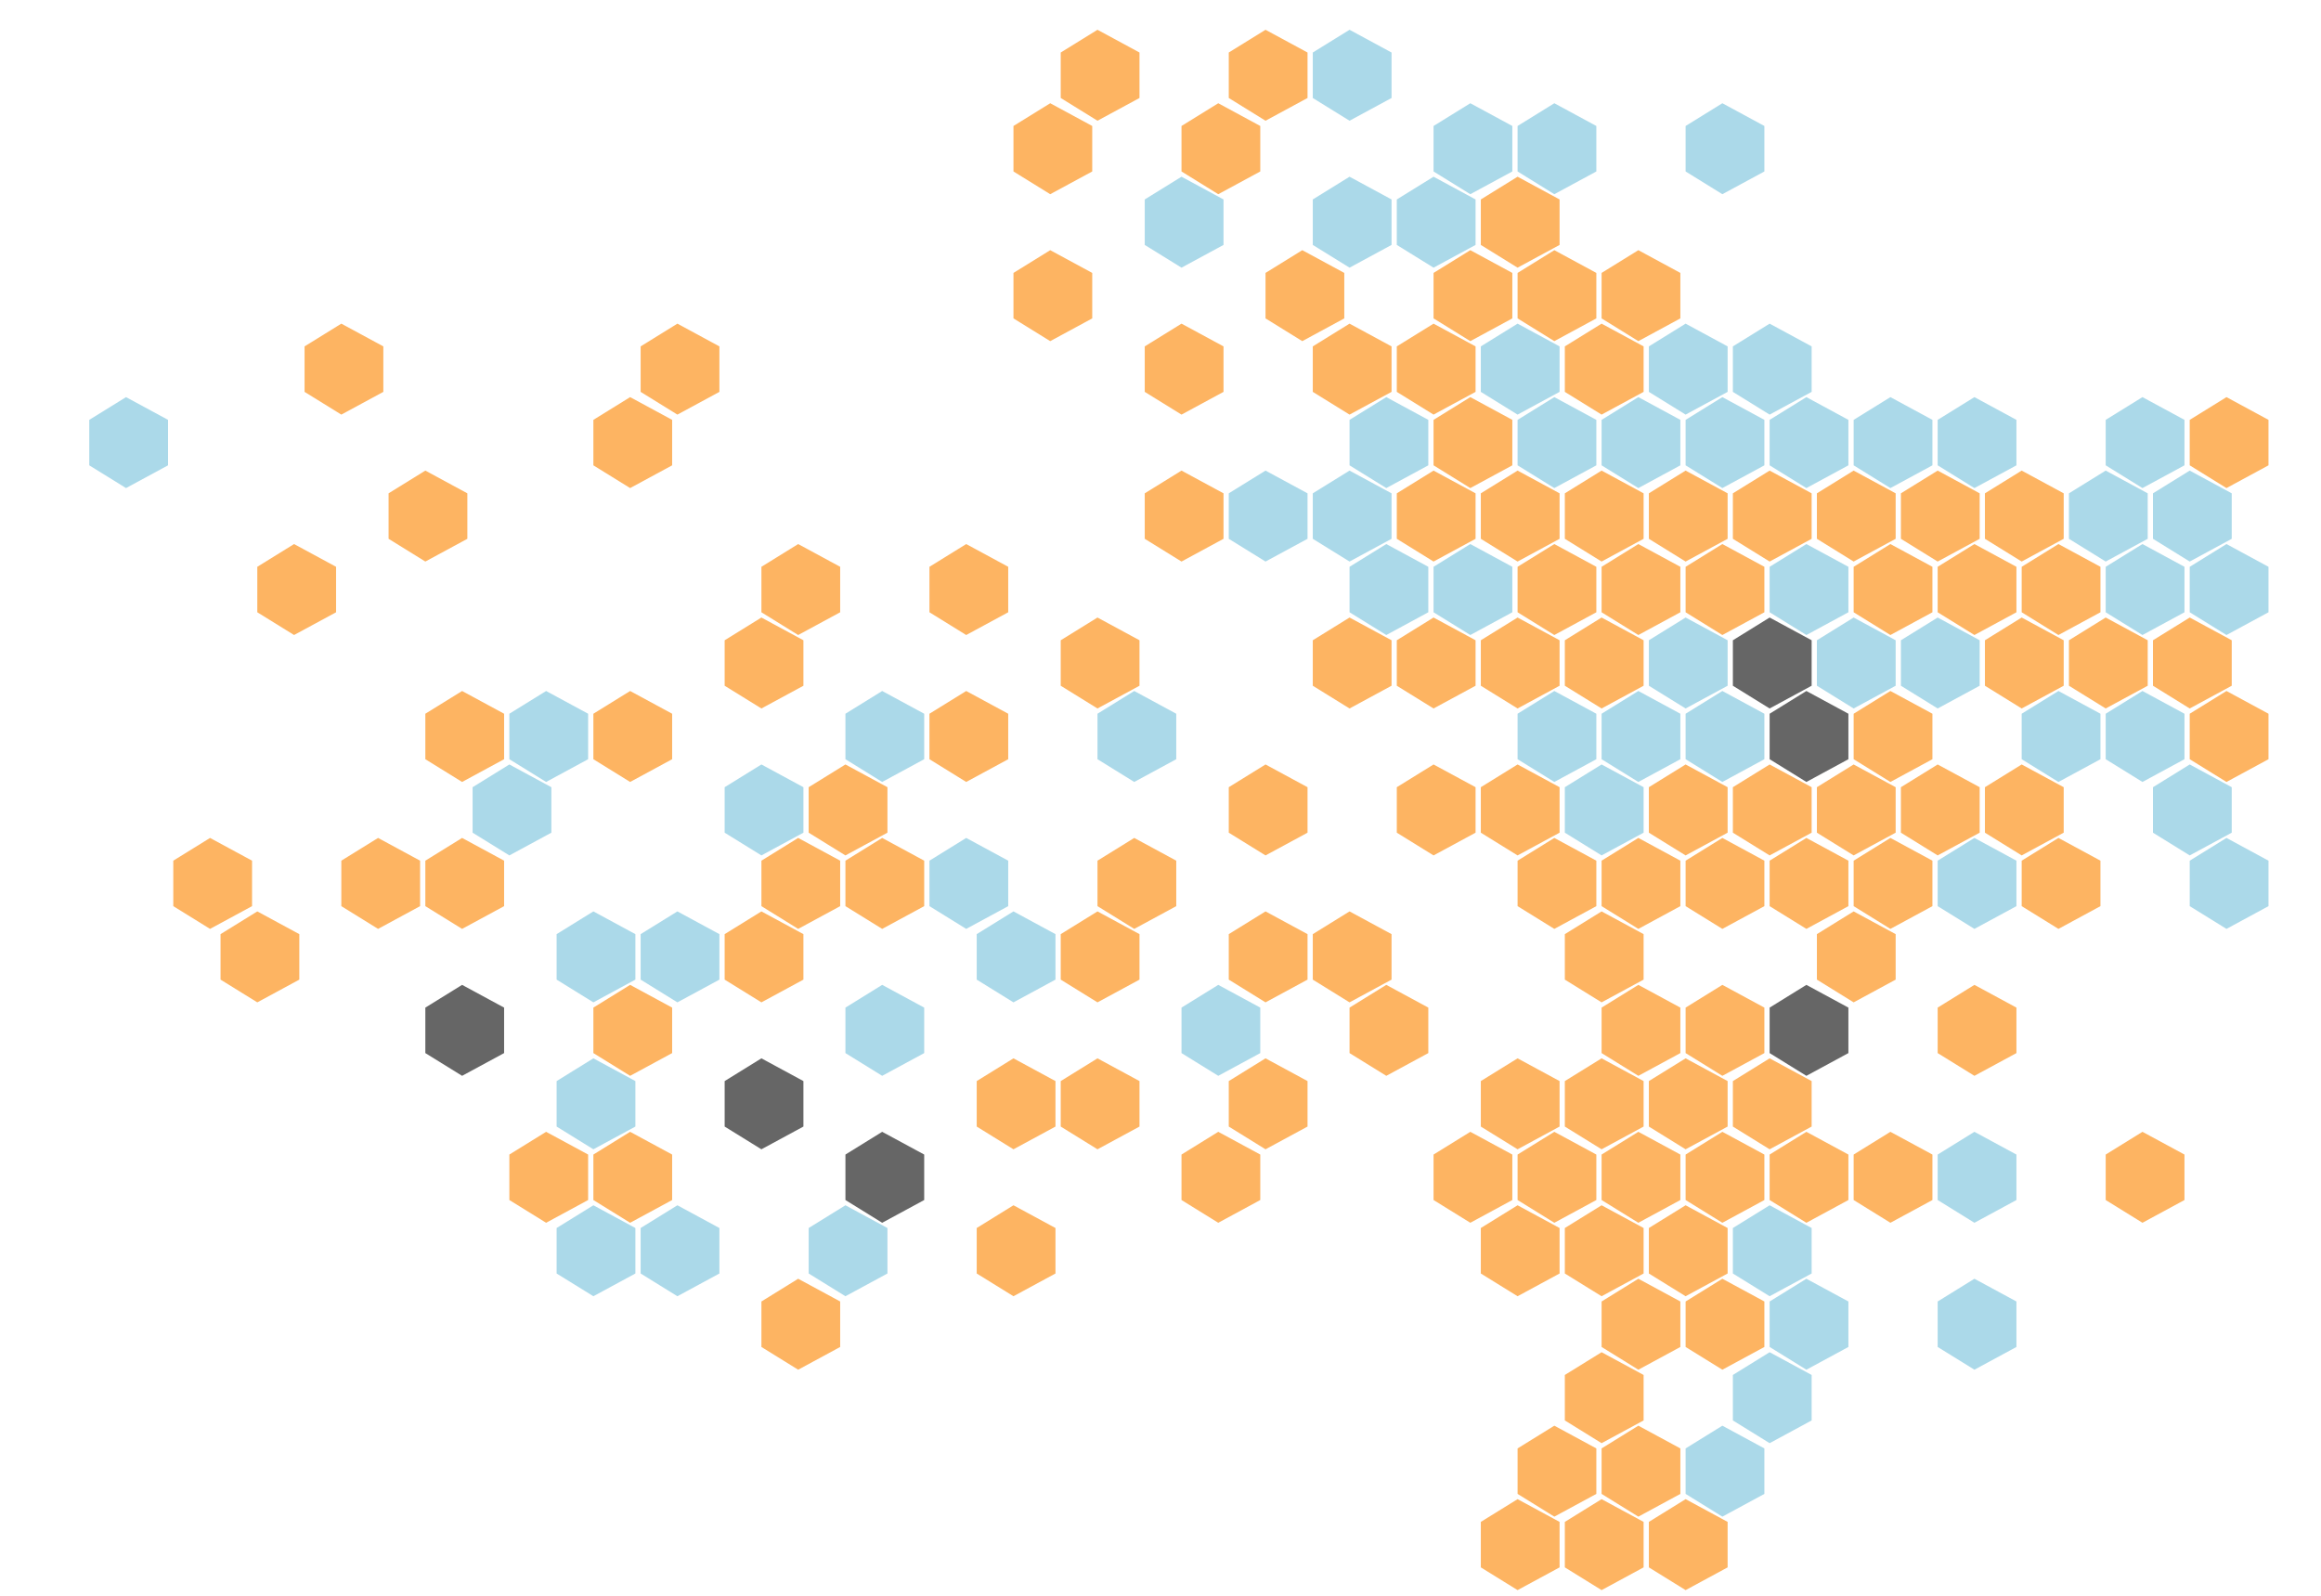 <!--?xml version="1.0" standalone="yes"?-->
<svg viewBox="0 0 442 304" version="1.1" xmlns="http://www.w3.org/2000/svg">
<polygon id="AC_1" points="17,79.952 24,75.622 32,79.952 32,88.612 24,92.942 17,88.612" fill="#abd9e9"></polygon>
<polygon id="AC_10" points="289,23.99 296,19.66 304,23.99 304,32.651 296,36.981 289,32.651" fill="#abd9e9"></polygon>
<polygon id="AC_100" points="234,205.865 241,201.535 249,205.865 249,214.526 241,218.856 234,214.526" fill="#fdb462"></polygon>
<polygon id="AC_101" points="202,205.865 209,201.535 217,205.865 217,214.526 209,218.856 202,214.526" fill="#fdb462"></polygon>
<polygon id="AC_102" points="225,191.875 232,187.545 240,191.875 240,200.535 232,204.865 225,200.535" fill="#abd9e9"></polygon>
<polygon id="AC_103" points="234,177.885 241,173.554 249,177.885 249,186.545 241,190.875 234,186.545" fill="#fdb462"></polygon>
<polygon id="AC_104" points="250,177.885 257,173.554 265,177.885 265,186.545 257,190.875 250,186.545" fill="#fdb462"></polygon>
<polygon id="AC_105" points="257,191.875 264,187.545 272,191.875 272,200.535 264,204.865 257,200.535" fill="#fdb462"></polygon>
<polygon id="AC_106" points="202,177.885 209,173.554 217,177.885 217,186.545 209,190.875 202,186.545" fill="#fdb462"></polygon>
<polygon id="AC_107" points="209,163.894 216,159.564 224,163.894 224,172.554 216,176.885 209,172.554" fill="#fdb462"></polygon>
<polygon id="AC_108" points="266,149.904 273,145.574 281,149.904 281,158.564 273,162.894 266,158.564" fill="#fdb462"></polygon>
<polygon id="AC_109" points="298,149.904 305,145.574 313,149.904 313,158.564 305,162.894 298,158.564" fill="#abd9e9"></polygon>
<polygon id="AC_11" points="266,37.981 273,33.651 281,37.981 281,46.641 273,50.971 266,46.641" fill="#abd9e9"></polygon>
<polygon id="AC_110" points="321,135.913 328,131.583 336,135.913 336,144.574 328,148.904 321,144.574" fill="#abd9e9"></polygon>
<polygon id="AC_111" points="330,121.923 337,117.593 345,121.923 345,130.583 337,134.913 330,130.583" fill="#666666"></polygon>
<polygon id="AC_112" points="282,149.904 289,145.574 297,149.904 297,158.564 289,162.894 282,158.564" fill="#fdb462"></polygon>
<polygon id="AC_113" points="305,135.913 312,131.583 320,135.913 320,144.574 312,148.904 305,144.574" fill="#abd9e9"></polygon>
<polygon id="AC_114" points="289,135.913 296,131.583 304,135.913 304,144.574 296,148.904 289,144.574" fill="#abd9e9"></polygon>
<polygon id="AC_115" points="282,121.923 289,117.593 297,121.923 297,130.583 289,134.913 282,130.583" fill="#fdb462"></polygon>
<polygon id="AC_116" points="298,121.923 305,117.593 313,121.923 313,130.583 305,134.913 298,130.583" fill="#fdb462"></polygon>
<polygon id="AC_117" points="337,107.933 344,103.603 352,107.933 352,116.593 344,120.923 337,116.593" fill="#abd9e9"></polygon>
<polygon id="AC_118" points="314,121.923 321,117.593 329,121.923 329,130.583 321,134.913 314,130.583" fill="#abd9e9"></polygon>
<polygon id="AC_119" points="346,121.923 353,117.593 361,121.923 361,130.583 353,134.913 346,130.583" fill="#abd9e9"></polygon>
<polygon id="AC_12" points="273,23.99 280,19.66 288,23.99 288,32.651 280,36.981 273,32.651" fill="#abd9e9"></polygon>
<polygon id="AC_120" points="401,107.933 408,103.603 416,107.933 416,116.593 408,120.923 401,116.593" fill="#abd9e9"></polygon>
<polygon id="AC_121" points="410,93.942 417,89.612 425,93.942 425,102.603 417,106.933 410,102.603" fill="#abd9e9"></polygon>
<polygon id="AC_122" points="401,79.952 408,75.622 416,79.952 416,88.612 408,92.942 401,88.612" fill="#abd9e9"></polygon>
<polygon id="AC_123" points="369,79.952 376,75.622 384,79.952 384,88.612 376,92.942 369,88.612" fill="#abd9e9"></polygon>
<polygon id="AC_124" points="417,135.913 424,131.583 432,135.913 432,144.574 424,148.904 417,144.574" fill="#fdb462"></polygon>
<polygon id="AC_125" points="417,107.933 424,103.603 432,107.933 432,116.593 424,120.923 417,116.593" fill="#abd9e9"></polygon>
<polygon id="AC_126" points="362,121.923 369,117.593 377,121.923 377,130.583 369,134.913 362,130.583" fill="#abd9e9"></polygon>
<polygon id="AC_127" points="378,121.923 385,117.593 393,121.923 393,130.583 385,134.913 378,130.583" fill="#fdb462"></polygon>
<polygon id="AC_128" points="353,135.913 360,131.583 368,135.913 368,144.574 360,148.904 353,144.574" fill="#fdb462"></polygon>
<polygon id="AC_129" points="417,79.952 424,75.622 432,79.952 432,88.612 424,92.942 417,88.612" fill="#fdb462"></polygon>
<polygon id="AC_13" points="234,10.0 241,5.67 249,10.0 249,18.66 241,22.99 234,18.66" fill="#fdb462"></polygon>
<polygon id="AC_130" points="401,135.913 408,131.583 416,135.913 416,144.574 408,148.904 401,144.574" fill="#abd9e9"></polygon>
<polygon id="AC_131" points="410,121.923 417,117.593 425,121.923 425,130.583 417,134.913 410,130.583" fill="#fdb462"></polygon>
<polygon id="AC_132" points="417,163.894 424,159.564 432,163.894 432,172.554 424,176.885 417,172.554" fill="#abd9e9"></polygon>
<polygon id="AC_133" points="410,149.904 417,145.574 425,149.904 425,158.564 417,162.894 410,158.564" fill="#abd9e9"></polygon>
<polygon id="AC_134" points="394,121.923 401,117.593 409,121.923 409,130.583 401,134.913 394,130.583" fill="#fdb462"></polygon>
<polygon id="AC_135" points="337,135.913 344,131.583 352,135.913 352,144.574 344,148.904 337,144.574" fill="#666666"></polygon>
<polygon id="AC_136" points="378,149.904 385,145.574 393,149.904 393,158.564 385,162.894 378,158.564" fill="#fdb462"></polygon>
<polygon id="AC_137" points="385,135.913 392,131.583 400,135.913 400,144.574 392,148.904 385,144.574" fill="#abd9e9"></polygon>
<polygon id="AC_138" points="385,163.894 392,159.564 400,163.894 400,172.554 392,176.885 385,172.554" fill="#fdb462"></polygon>
<polygon id="AC_139" points="369,163.894 376,159.564 384,163.894 384,172.554 376,176.885 369,172.554" fill="#abd9e9"></polygon>
<polygon id="AC_14" points="225,23.99 232,19.66 240,23.99 240,32.651 232,36.981 225,32.651" fill="#fdb462"></polygon>
<polygon id="AC_140" points="337,163.894 344,159.564 352,163.894 352,172.554 344,176.885 337,172.554" fill="#fdb462"></polygon>
<polygon id="AC_141" points="362,149.904 369,145.574 377,149.904 377,158.564 369,162.894 362,158.564" fill="#fdb462"></polygon>
<polygon id="AC_142" points="346,149.904 353,145.574 361,149.904 361,158.564 353,162.894 346,158.564" fill="#fdb462"></polygon>
<polygon id="AC_143" points="353,163.894 360,159.564 368,163.894 368,172.554 360,176.885 353,172.554" fill="#fdb462"></polygon>
<polygon id="AC_144" points="330,149.904 337,145.574 345,149.904 345,158.564 337,162.894 330,158.564" fill="#fdb462"></polygon>
<polygon id="AC_145" points="305,163.894 312,159.564 320,163.894 320,172.554 312,176.885 305,172.554" fill="#fdb462"></polygon>
<polygon id="AC_146" points="314,149.904 321,145.574 329,149.904 329,158.564 321,162.894 314,158.564" fill="#fdb462"></polygon>
<polygon id="AC_147" points="321,163.894 328,159.564 336,163.894 336,172.554 328,176.885 321,172.554" fill="#fdb462"></polygon>
<polygon id="AC_148" points="346,177.885 353,173.554 361,177.885 361,186.545 353,190.875 346,186.545" fill="#fdb462"></polygon>
<polygon id="AC_149" points="369,191.875 376,187.545 384,191.875 384,200.535 376,204.865 369,200.535" fill="#fdb462"></polygon>
<polygon id="AC_15" points="218,37.981 225,33.651 233,37.981 233,46.641 225,50.971 218,46.641" fill="#abd9e9"></polygon>
<polygon id="AC_150" points="289,163.894 296,159.564 304,163.894 304,172.554 296,176.885 289,172.554" fill="#fdb462"></polygon>
<polygon id="AC_151" points="298,177.885 305,173.554 313,177.885 313,186.545 305,190.875 298,186.545" fill="#fdb462"></polygon>
<polygon id="AC_152" points="337,191.875 344,187.545 352,191.875 352,200.535 344,204.865 337,200.535" fill="#666666"></polygon>
<polygon id="AC_153" points="321,191.875 328,187.545 336,191.875 336,200.535 328,204.865 321,200.535" fill="#fdb462"></polygon>
<polygon id="AC_154" points="305,191.875 312,187.545 320,191.875 320,200.535 312,204.865 305,200.535" fill="#fdb462"></polygon>
<polygon id="AC_155" points="273,219.856 280,215.526 288,219.856 288,228.516 280,232.846 273,228.516" fill="#fdb462"></polygon>
<polygon id="AC_156" points="330,205.865 337,201.535 345,205.865 345,214.526 337,218.856 330,214.526" fill="#fdb462"></polygon>
<polygon id="AC_157" points="369,219.856 376,215.526 384,219.856 384,228.516 376,232.846 369,228.516" fill="#abd9e9"></polygon>
<polygon id="AC_158" points="298,233.846 305,229.516 313,233.846 313,242.506 305,246.836 298,242.506" fill="#fdb462"></polygon>
<polygon id="AC_159" points="305,247.836 312,243.506 320,247.836 320,256.497 312,260.827 305,256.497" fill="#fdb462"></polygon>
<polygon id="AC_16" points="193,51.971 200,47.641 208,51.971 208,60.631 200,64.962 193,60.631" fill="#fdb462"></polygon>
<polygon id="AC_160" points="298,205.865 305,201.535 313,205.865 313,214.526 305,218.856 298,214.526" fill="#fdb462"></polygon>
<polygon id="AC_161" points="337,219.856 344,215.526 352,219.856 352,228.516 344,232.846 337,228.516" fill="#fdb462"></polygon>
<polygon id="AC_162" points="321,219.856 328,215.526 336,219.856 336,228.516 328,232.846 321,228.516" fill="#fdb462"></polygon>
<polygon id="AC_163" points="298,261.827 305,257.497 313,261.827 313,270.487 305,274.817 298,270.487" fill="#fdb462"></polygon>
<polygon id="AC_164" points="305,219.856 312,215.526 320,219.856 320,228.516 312,232.846 305,228.516" fill="#fdb462"></polygon>
<polygon id="AC_165" points="314,205.865 321,201.535 329,205.865 329,214.526 321,218.856 314,214.526" fill="#fdb462"></polygon>
<polygon id="AC_166" points="282,205.865 289,201.535 297,205.865 297,214.526 289,218.856 282,214.526" fill="#fdb462"></polygon>
<polygon id="AC_167" points="289,219.856 296,215.526 304,219.856 304,228.516 296,232.846 289,228.516" fill="#fdb462"></polygon>
<polygon id="AC_168" points="282,233.846 289,229.516 297,233.846 297,242.506 289,246.836 282,242.506" fill="#fdb462"></polygon>
<polygon id="AC_169" points="353,219.856 360,215.526 368,219.856 368,228.516 360,232.846 353,228.516" fill="#fdb462"></polygon>
<polygon id="AC_17" points="218,65.962 225,61.631 233,65.962 233,74.622 225,78.952 218,74.622" fill="#fdb462"></polygon>
<polygon id="AC_170" points="314,233.846 321,229.516 329,233.846 329,242.506 321,246.836 314,242.506" fill="#fdb462"></polygon>
<polygon id="AC_171" points="330,233.846 337,229.516 345,233.846 345,242.506 337,246.836 330,242.506" fill="#abd9e9"></polygon>
<polygon id="AC_172" points="401,219.856 408,215.526 416,219.856 416,228.516 408,232.846 401,228.516" fill="#fdb462"></polygon>
<polygon id="AC_173" points="369,247.836 376,243.506 384,247.836 384,256.497 376,260.827 369,256.497" fill="#abd9e9"></polygon>
<polygon id="AC_174" points="305,275.817 312,271.487 320,275.817 320,284.477 312,288.808 305,284.477" fill="#fdb462"></polygon>
<polygon id="AC_175" points="289,275.817 296,271.487 304,275.817 304,284.477 296,288.808 289,284.477" fill="#fdb462"></polygon>
<polygon id="AC_176" points="321,247.836 328,243.506 336,247.836 336,256.497 328,260.827 321,256.497" fill="#fdb462"></polygon>
<polygon id="AC_177" points="337,247.836 344,243.506 352,247.836 352,256.497 344,260.827 337,256.497" fill="#abd9e9"></polygon>
<polygon id="AC_178" points="330,261.827 337,257.497 345,261.827 345,270.487 337,274.817 330,270.487" fill="#abd9e9"></polygon>
<polygon id="AC_179" points="282,289.808 289,285.477 297,289.808 297,298.468 289,302.798 282,298.468" fill="#fdb462"></polygon>
<polygon id="AC_18" points="241,51.971 248,47.641 256,51.971 256,60.631 248,64.962 241,60.631" fill="#fdb462"></polygon>
<polygon id="AC_180" points="298,289.808 305,285.477 313,289.808 313,298.468 305,302.798 298,298.468" fill="#fdb462"></polygon>
<polygon id="AC_181" points="321,275.817 328,271.487 336,275.817 336,284.477 328,288.808 321,284.477" fill="#abd9e9"></polygon>
<polygon id="AC_182" points="314,289.808 321,285.477 329,289.808 329,298.468 321,302.798 314,298.468" fill="#fdb462"></polygon>
<polygon id="AC_19" points="250,37.981 257,33.651 265,37.981 265,46.641 257,50.971 250,46.641" fill="#abd9e9"></polygon>
<polygon id="AC_2" points="49,107.933 56,103.603 64,107.933 64,116.593 56,120.923 49,116.593" fill="#fdb462"></polygon>
<polygon id="AC_20" points="282,37.981 289,33.651 297,37.981 297,46.641 289,50.971 282,46.641" fill="#fdb462"></polygon>
<polygon id="AC_21" points="273,51.971 280,47.641 288,51.971 288,60.631 280,64.962 273,60.631" fill="#fdb462"></polygon>
<polygon id="AC_22" points="289,51.971 296,47.641 304,51.971 304,60.631 296,64.962 289,60.631" fill="#fdb462"></polygon>
<polygon id="AC_23" points="250,65.962 257,61.631 265,65.962 265,74.622 257,78.952 250,74.622" fill="#fdb462"></polygon>
<polygon id="AC_24" points="257,79.952 264,75.622 272,79.952 272,88.612 264,92.942 257,88.612" fill="#abd9e9"></polygon>
<polygon id="AC_25" points="266,65.962 273,61.631 281,65.962 281,74.622 273,78.952 266,74.622" fill="#fdb462"></polygon>
<polygon id="AC_26" points="282,65.962 289,61.631 297,65.962 297,74.622 289,78.952 282,74.622" fill="#abd9e9"></polygon>
<polygon id="AC_27" points="314,65.962 321,61.631 329,65.962 329,74.622 321,78.952 314,74.622" fill="#abd9e9"></polygon>
<polygon id="AC_28" points="305,51.971 312,47.641 320,51.971 320,60.631 312,64.962 305,60.631" fill="#fdb462"></polygon>
<polygon id="AC_29" points="321,23.99 328,19.66 336,23.99 336,32.651 328,36.981 321,32.651" fill="#abd9e9"></polygon>
<polygon id="AC_3" points="58,65.962 65,61.631 73,65.962 73,74.622 65,78.952 58,74.622" fill="#fdb462"></polygon>
<polygon id="AC_30" points="330,65.962 337,61.631 345,65.962 345,74.622 337,78.952 330,74.622" fill="#abd9e9"></polygon>
<polygon id="AC_31" points="353,79.952 360,75.622 368,79.952 368,88.612 360,92.942 353,88.612" fill="#abd9e9"></polygon>
<polygon id="AC_32" points="337,79.952 344,75.622 352,79.952 352,88.612 344,92.942 337,88.612" fill="#abd9e9"></polygon>
<polygon id="AC_33" points="305,79.952 312,75.622 320,79.952 320,88.612 312,92.942 305,88.612" fill="#abd9e9"></polygon>
<polygon id="AC_34" points="394,93.942 401,89.612 409,93.942 409,102.603 401,106.933 394,102.603" fill="#abd9e9"></polygon>
<polygon id="AC_35" points="273,79.952 280,75.622 288,79.952 288,88.612 280,92.942 273,88.612" fill="#fdb462"></polygon>
<polygon id="AC_36" points="298,65.962 305,61.631 313,65.962 313,74.622 305,78.952 298,74.622" fill="#fdb462"></polygon>
<polygon id="AC_37" points="289,79.952 296,75.622 304,79.952 304,88.612 296,92.942 289,88.612" fill="#abd9e9"></polygon>
<polygon id="AC_38" points="321,79.952 328,75.622 336,79.952 336,88.612 328,92.942 321,88.612" fill="#abd9e9"></polygon>
<polygon id="AC_39" points="234,93.942 241,89.612 249,93.942 249,102.603 241,106.933 234,102.603" fill="#abd9e9"></polygon>
<polygon id="AC_4" points="74,93.942 81,89.612 89,93.942 89,102.603 81,106.933 74,102.603" fill="#fdb462"></polygon>
<polygon id="AC_40" points="257,107.933 264,103.603 272,107.933 272,116.593 264,120.923 257,116.593" fill="#abd9e9"></polygon>
<polygon id="AC_41" points="282,93.942 289,89.612 297,93.942 297,102.603 289,106.933 282,102.603" fill="#fdb462"></polygon>
<polygon id="AC_42" points="289,107.933 296,103.603 304,107.933 304,116.593 296,120.923 289,116.593" fill="#fdb462"></polygon>
<polygon id="AC_43" points="353,107.933 360,103.603 368,107.933 368,116.593 360,120.923 353,116.593" fill="#fdb462"></polygon>
<polygon id="AC_44" points="305,107.933 312,103.603 320,107.933 320,116.593 312,120.923 305,116.593" fill="#fdb462"></polygon>
<polygon id="AC_45" points="298,93.942 305,89.612 313,93.942 313,102.603 305,106.933 298,102.603" fill="#fdb462"></polygon>
<polygon id="AC_46" points="314,93.942 321,89.612 329,93.942 329,102.603 321,106.933 314,102.603" fill="#fdb462"></polygon>
<polygon id="AC_47" points="330,93.942 337,89.612 345,93.942 345,102.603 337,106.933 330,102.603" fill="#fdb462"></polygon>
<polygon id="AC_48" points="378,93.942 385,89.612 393,93.942 393,102.603 385,106.933 378,102.603" fill="#fdb462"></polygon>
<polygon id="AC_49" points="362,93.942 369,89.612 377,93.942 377,102.603 369,106.933 362,102.603" fill="#fdb462"></polygon>
<polygon id="AC_5" points="113,79.952 120,75.622 128,79.952 128,88.612 120,92.942 113,88.612" fill="#fdb462"></polygon>
<polygon id="AC_50" points="266,121.923 273,117.593 281,121.923 281,130.583 273,134.913 266,130.583" fill="#fdb462"></polygon>
<polygon id="AC_51" points="250,93.942 257,89.612 265,93.942 265,102.603 257,106.933 250,102.603" fill="#abd9e9"></polygon>
<polygon id="AC_52" points="321,107.933 328,103.603 336,107.933 336,116.593 328,120.923 321,116.593" fill="#fdb462"></polygon>
<polygon id="AC_53" points="385,107.933 392,103.603 400,107.933 400,116.593 392,120.923 385,116.593" fill="#fdb462"></polygon>
<polygon id="AC_54" points="273,107.933 280,103.603 288,107.933 288,116.593 280,120.923 273,116.593" fill="#abd9e9"></polygon>
<polygon id="AC_55" points="266,93.942 273,89.612 281,93.942 281,102.603 273,106.933 266,102.603" fill="#fdb462"></polygon>
<polygon id="AC_56" points="346,93.942 353,89.612 361,93.942 361,102.603 353,106.933 346,102.603" fill="#fdb462"></polygon>
<polygon id="AC_57" points="369,107.933 376,103.603 384,107.933 384,116.593 376,120.923 369,116.593" fill="#fdb462"></polygon>
<polygon id="AC_58" points="250,121.923 257,117.593 265,121.923 265,130.583 257,134.913 250,130.583" fill="#fdb462"></polygon>
<polygon id="AC_59" points="234,149.904 241,145.574 249,149.904 249,158.564 241,162.894 234,158.564" fill="#fdb462"></polygon>
<polygon id="AC_6" points="122,65.962 129,61.631 137,65.962 137,74.622 129,78.952 122,74.622" fill="#fdb462"></polygon>
<polygon id="AC_60" points="218,93.942 225,89.612 233,93.942 233,102.603 225,106.933 218,102.603" fill="#fdb462"></polygon>
<polygon id="AC_61" points="209,135.913 216,131.583 224,135.913 224,144.574 216,148.904 209,144.574" fill="#abd9e9"></polygon>
<polygon id="AC_62" points="202,121.923 209,117.593 217,121.923 217,130.583 209,134.913 202,130.583" fill="#fdb462"></polygon>
<polygon id="AC_63" points="177,135.913 184,131.583 192,135.913 192,144.574 184,148.904 177,144.574" fill="#fdb462"></polygon>
<polygon id="AC_64" points="177,107.933 184,103.603 192,107.933 192,116.593 184,120.923 177,116.593" fill="#fdb462"></polygon>
<polygon id="AC_65" points="145,107.933 152,103.603 160,107.933 160,116.593 152,120.923 145,116.593" fill="#fdb462"></polygon>
<polygon id="AC_66" points="138,121.923 145,117.593 153,121.923 153,130.583 145,134.913 138,130.583" fill="#fdb462"></polygon>
<polygon id="AC_67" points="161,135.913 168,131.583 176,135.913 176,144.574 168,148.904 161,144.574" fill="#abd9e9"></polygon>
<polygon id="AC_68" points="138,149.904 145,145.574 153,149.904 153,158.564 145,162.894 138,158.564" fill="#abd9e9"></polygon>
<polygon id="AC_69" points="154,149.904 161,145.574 169,149.904 169,158.564 161,162.894 154,158.564" fill="#fdb462"></polygon>
<polygon id="AC_7" points="193,23.99 200,19.66 208,23.99 208,32.651 200,36.981 193,32.651" fill="#fdb462"></polygon>
<polygon id="AC_70" points="161,163.894 168,159.564 176,163.894 176,172.554 168,176.885 161,172.554" fill="#fdb462"></polygon>
<polygon id="AC_71" points="145,163.894 152,159.564 160,163.894 160,172.554 152,176.885 145,172.554" fill="#fdb462"></polygon>
<polygon id="AC_72" points="177,163.894 184,159.564 192,163.894 192,172.554 184,176.885 177,172.554" fill="#abd9e9"></polygon>
<polygon id="AC_73" points="138,177.885 145,173.554 153,177.885 153,186.545 145,190.875 138,186.545" fill="#fdb462"></polygon>
<polygon id="AC_74" points="122,177.885 129,173.554 137,177.885 137,186.545 129,190.875 122,186.545" fill="#abd9e9"></polygon>
<polygon id="AC_75" points="106,177.885 113,173.554 121,177.885 121,186.545 113,190.875 106,186.545" fill="#abd9e9"></polygon>
<polygon id="AC_76" points="113,135.913 120,131.583 128,135.913 128,144.574 120,148.904 113,144.574" fill="#fdb462"></polygon>
<polygon id="AC_77" points="97,135.913 104,131.583 112,135.913 112,144.574 104,148.904 97,144.574" fill="#abd9e9"></polygon>
<polygon id="AC_78" points="90,149.904 97,145.574 105,149.904 105,158.564 97,162.894 90,158.564" fill="#abd9e9"></polygon>
<polygon id="AC_79" points="81,135.913 88,131.583 96,135.913 96,144.574 88,148.904 81,144.574" fill="#fdb462"></polygon>
<polygon id="AC_8" points="202,10.0 209,5.67 217,10.0 217,18.66 209,22.99 202,18.66" fill="#fdb462"></polygon>
<polygon id="AC_80" points="81,163.894 88,159.564 96,163.894 96,172.554 88,176.885 81,172.554" fill="#fdb462"></polygon>
<polygon id="AC_81" points="65,163.894 72,159.564 80,163.894 80,172.554 72,176.885 65,172.554" fill="#fdb462"></polygon>
<polygon id="AC_82" points="33,163.894 40,159.564 48,163.894 48,172.554 40,176.885 33,172.554" fill="#fdb462"></polygon>
<polygon id="AC_83" points="42,177.885 49,173.554 57,177.885 57,186.545 49,190.875 42,186.545" fill="#fdb462"></polygon>
<polygon id="AC_84" points="81,191.875 88,187.545 96,191.875 96,200.535 88,204.865 81,200.535" fill="#666666"></polygon>
<polygon id="AC_85" points="106,205.865 113,201.535 121,205.865 121,214.526 113,218.856 106,214.526" fill="#abd9e9"></polygon>
<polygon id="AC_86" points="113,191.875 120,187.545 128,191.875 128,200.535 120,204.865 113,200.535" fill="#fdb462"></polygon>
<polygon id="AC_87" points="138,205.865 145,201.535 153,205.865 153,214.526 145,218.856 138,214.526" fill="#666666"></polygon>
<polygon id="AC_88" points="97,219.856 104,215.526 112,219.856 112,228.516 104,232.846 97,228.516" fill="#fdb462"></polygon>
<polygon id="AC_89" points="113,219.856 120,215.526 128,219.856 128,228.516 120,232.846 113,228.516" fill="#fdb462"></polygon>
<polygon id="AC_9" points="250,10.0 257,5.67 265,10.0 265,18.66 257,22.99 250,18.66" fill="#abd9e9"></polygon>
<polygon id="AC_90" points="106,233.846 113,229.516 121,233.846 121,242.506 113,246.836 106,242.506" fill="#abd9e9"></polygon>
<polygon id="AC_91" points="122,233.846 129,229.516 137,233.846 137,242.506 129,246.836 122,242.506" fill="#abd9e9"></polygon>
<polygon id="AC_92" points="145,247.836 152,243.506 160,247.836 160,256.497 152,260.827 145,256.497" fill="#fdb462"></polygon>
<polygon id="AC_93" points="154,233.846 161,229.516 169,233.846 169,242.506 161,246.836 154,242.506" fill="#abd9e9"></polygon>
<polygon id="AC_94" points="161,219.856 168,215.526 176,219.856 176,228.516 168,232.846 161,228.516" fill="#666666"></polygon>
<polygon id="AC_95" points="161,191.875 168,187.545 176,191.875 176,200.535 168,204.865 161,200.535" fill="#abd9e9"></polygon>
<polygon id="AC_96" points="186,177.885 193,173.554 201,177.885 201,186.545 193,190.875 186,186.545" fill="#abd9e9"></polygon>
<polygon id="AC_97" points="186,205.865 193,201.535 201,205.865 201,214.526 193,218.856 186,214.526" fill="#fdb462"></polygon>
<polygon id="AC_98" points="186,233.846 193,229.516 201,233.846 201,242.506 193,246.836 186,242.506" fill="#fdb462"></polygon>
<polygon id="AC_99" points="225,219.856 232,215.526 240,219.856 240,228.516 232,232.846 225,228.516" fill="#fdb462"></polygon>
</svg>

